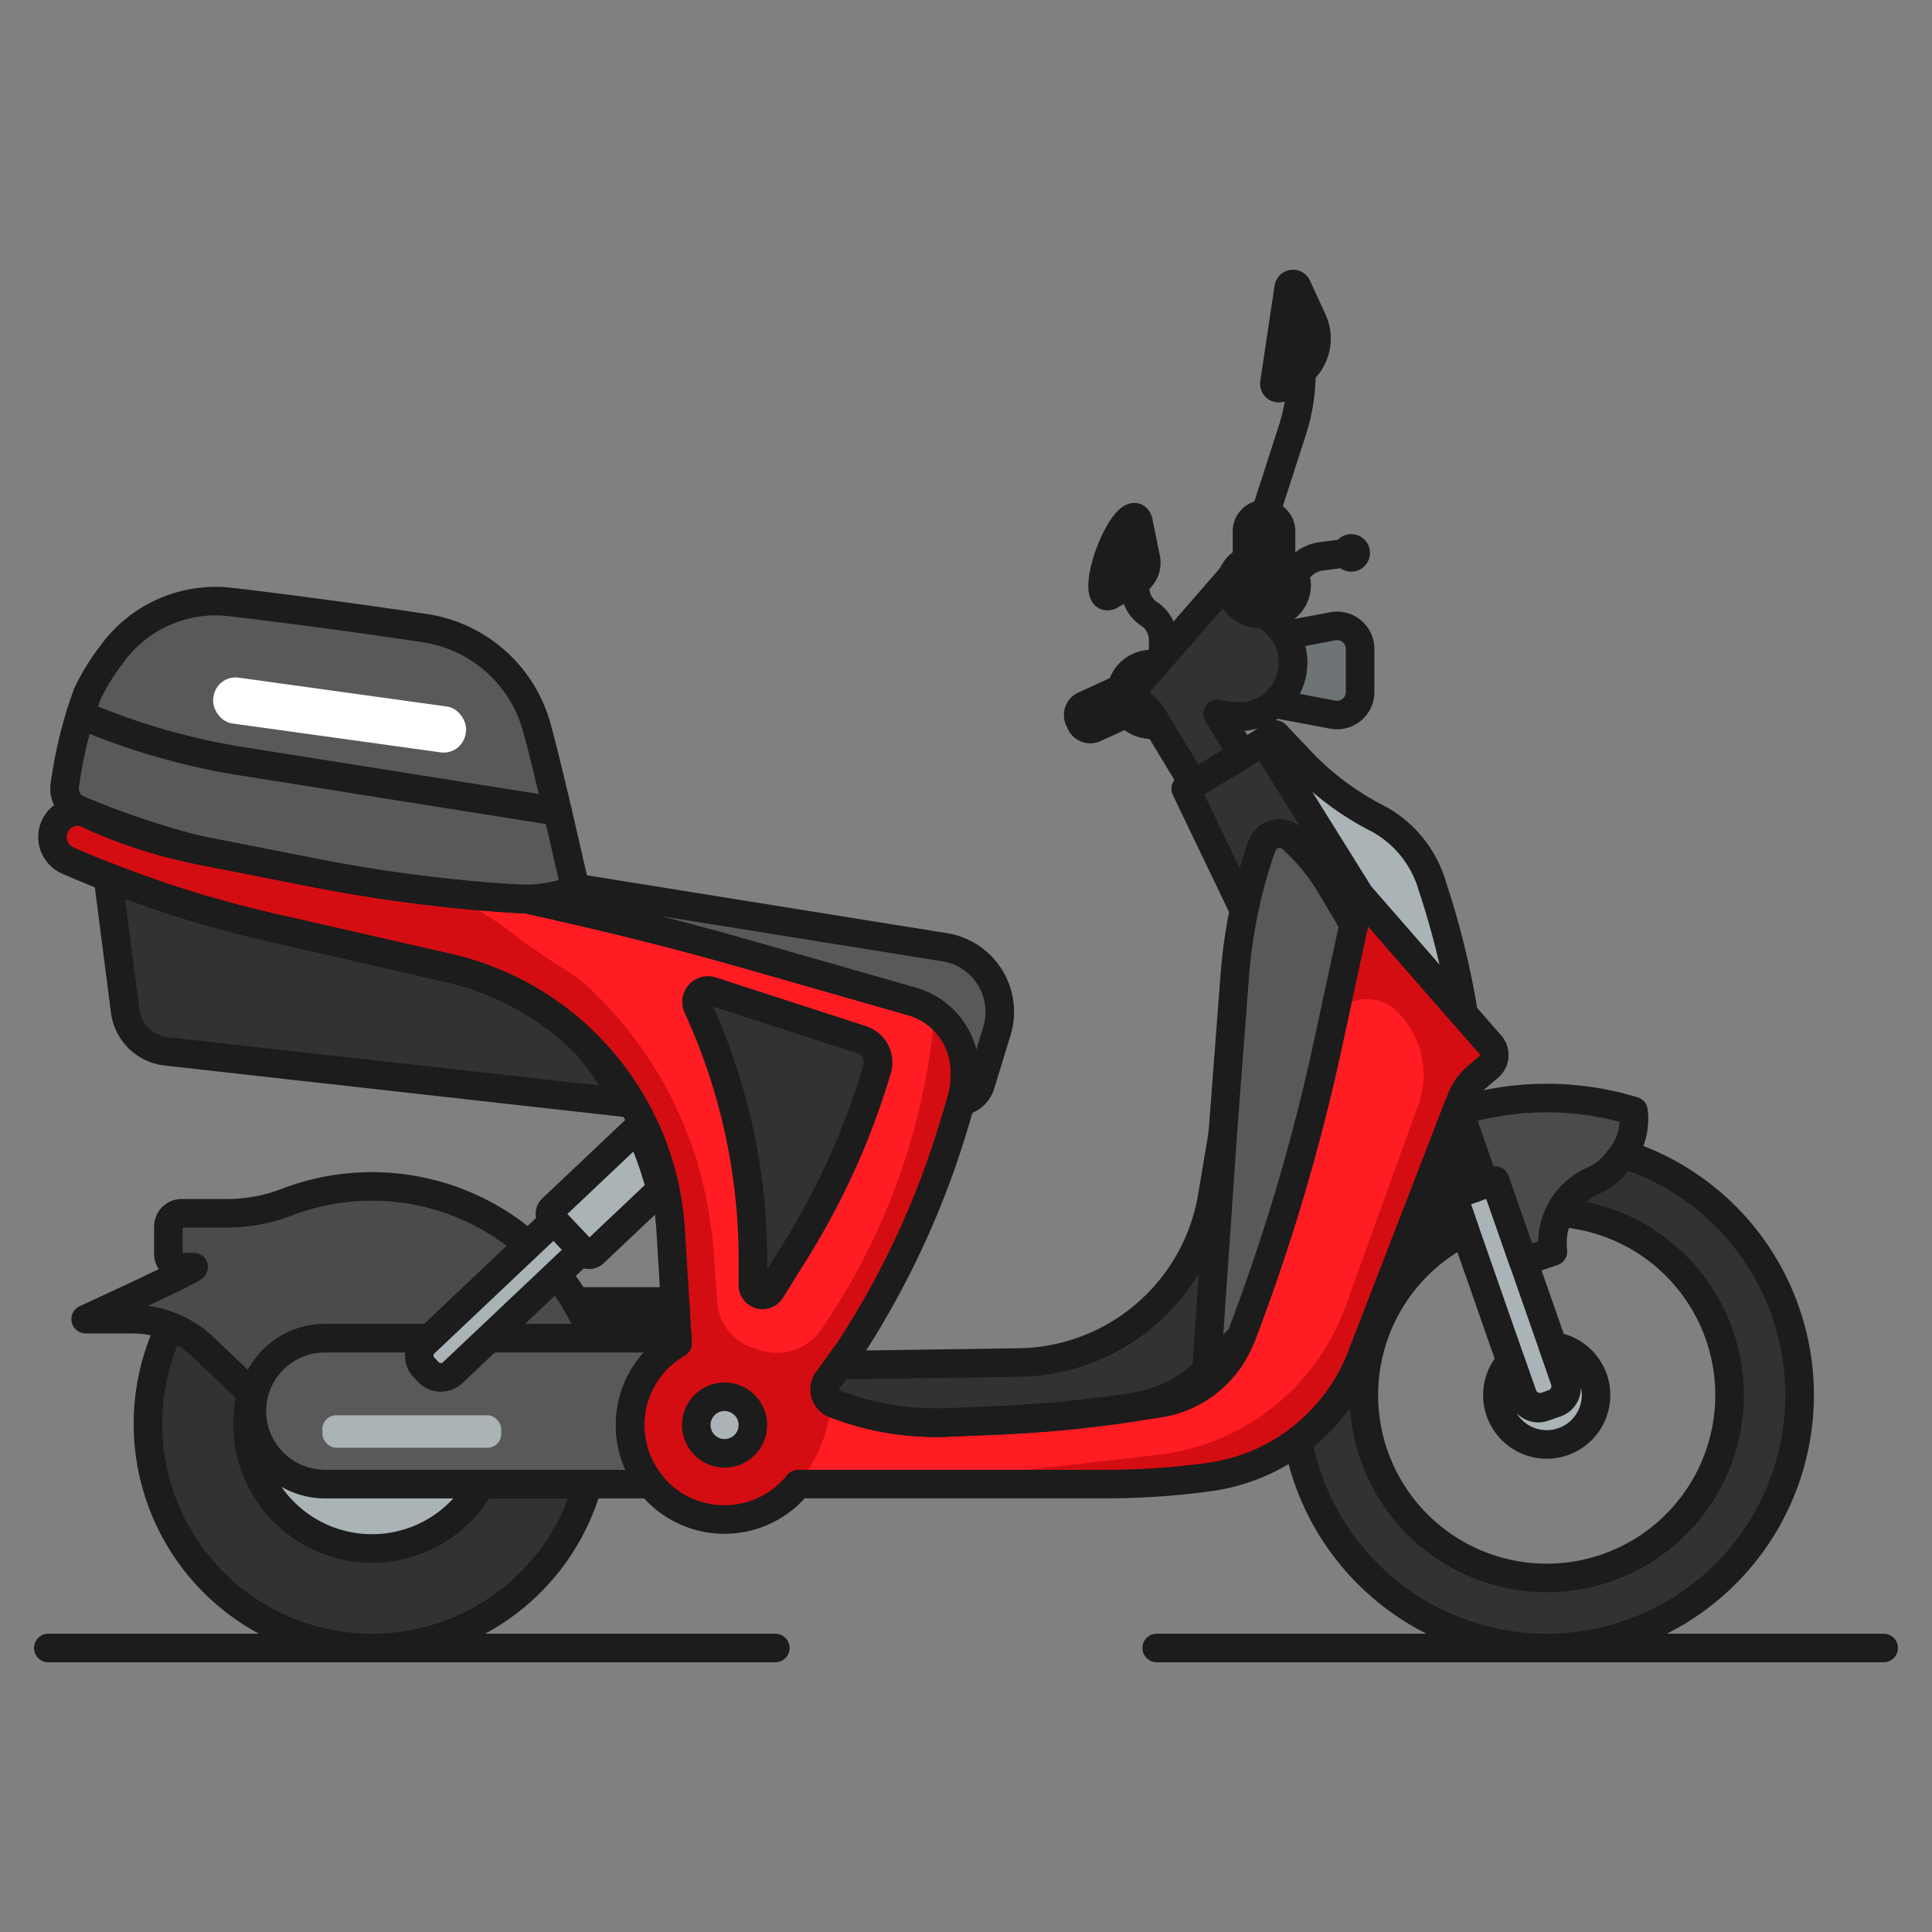 <svg xmlns="http://www.w3.org/2000/svg" width="80" height="80" viewBox="0 0 80 80"><rect x="0" y="0" width="80" height="80" fill="#808080" stroke="none"/><title>scoot-thumbnail</title><g style="isolation:isolate"><g id="icons"><path d="M61.716,43.264l-5.397-6.182-1.345,6.222a82.683,82.683,0,0,1-3.583,12.052L50.106,56.64a5.822,5.822,0,0,1-3.244,1.639h0a51.299,51.299,0,0,1-5.48.532l-2.122.091a11.616,11.616,0,0,1-4.705-.777h0A.637.637,0,0,1,34.27,57.16l.894-1.241a35.898,35.898,0,0,0,4.337-9.336l.326-1.088a3.021,3.021,0,0,0,.127-.867v-.255a3.021,3.021,0,0,0-2.19-2.904l-6.655-1.905q-4.652-1.332-9.387-2.342c-.129,0-.258-.003-.386-.011h0a63.768,63.768,0,0,1-8.361-1.078l-4.729-.931a33.978,33.978,0,0,1-4.632-1.528,1.056,1.056,0,0,0-1.418.769h0a1.059,1.059,0,0,0,.611,1.188h0A46.92,46.92,0,0,0,11.18,38.393l7.362,1.681a11.902,11.902,0,0,1,9.23,10.885l.282,4.661.001.001a3.908,3.908,0,1,0,4.994,5.832H45.792a31.454,31.454,0,0,0,4.297-.295h0a7.898,7.898,0,0,0,6.286-4.973l4.126-10.658a2.348,2.348,0,0,1,.667-.94l.48-.409A.645.645,0,0,0,61.716,43.264Z" fill="#ff1d23"/><path d="M61.846,43.213l-1.573-1.736h0l-3.375-3.725-.986.713-.82,3.657-.006.091A1.779,1.779,0,0,1,57.843,41.88h0a3.666,3.666,0,0,1,.889,3.862l-3.05,8.445a9.408,9.408,0,0,1-7.826,6.064l-7.98.916v.265h5.42a33.904,33.904,0,0,0,4.466-.295h0A8.338,8.338,0,0,0,54.3,59.029a7.899,7.899,0,0,0,1.995-2.873l4.288-10.675a2.356,2.356,0,0,1,.693-.941l.499-.41A.63.63,0,0,0,61.846,43.213Z" fill="#d40d12" style="mix-blend-mode:multiply"/><path d="M38.66,42.301l-.077.755A27.173,27.173,0,0,1,33.98,55.082a2.229,2.229,0,0,1-2.647.776l-.016-.006c-.029-.011-.061-.022-.096-.032a2.124,2.124,0,0,1-1.522-1.91q-.025-.427-.057-.854l-.147-1.899c-.035-.187-.071-.425-.11-.699a16.28,16.28,0,0,0-5.208-9.747h0a6.385,6.385,0,0,0-.819-.586c-.668-.418-1.315-.868-1.954-1.329a14.258,14.258,0,0,0-2.967-1.831c-.657-.095-1.597-.175-2.434-.311-4.665-.757-9.239-1.132-13.566-3.034l-.042-.019.091,1.767,6.749,2.535,6.73,1.521c6.927,1.278,11.533,6.381,11.958,13.249l.197,3.179.001.001a3.706,3.706,0,0,0-1.908,3.432,3.77,3.77,0,0,0,3.11,3.457c.012-.086.023-.171.035-.257a3.64,3.64,0,0,0,.666.062,3.584,3.584,0,0,0,2.535-1.042v.355a3.805,3.805,0,0,0,.438-.449h.048a5.689,5.689,0,0,0,1.348-3.207.599.599,0,0,1-.204-.886l.873-1.183a33.84,33.84,0,0,0,4.234-8.898l.318-1.037a2.815,2.815,0,0,0,.124-.826v-.243A4.031,4.031,0,0,0,38.66,42.301Z" fill="#d40d12" style="mix-blend-mode:multiply"/><path d="M18.541,40.074,11.18,38.393a46.914,46.914,0,0,1-6.713-2.081l.714,5.547a1.934,1.934,0,0,0,1.703,1.675l19.062,2.134a15.771,15.771,0,0,0-1.672-2.437A11.876,11.876,0,0,0,18.541,40.074Z" fill="#323232" stroke="#1c1c1c" stroke-linecap="round" stroke-linejoin="round" stroke-width="1.182"/><path d="M61.671,48.926h1.859a0,0,0,0,1,0,0v8.735a.786.786,0,0,1-.786.786h-.286a.786.786,0,0,1-.786-.786V48.926A0,0,0,0,1,61.671,48.926Z" transform="translate(-14.209 23.665) rotate(-19.268)" fill="#aab3b6" stroke="#1c1c1c" stroke-linecap="round" stroke-linejoin="round" stroke-width="1.182"/><path d="M21.402,61.454H13.445A3.016,3.016,0,0,1,10.5,57.766L7.202,54.624a9.279,9.279,0,1,0,17.141,6.83Z" fill="#323232" stroke="#1c1c1c" stroke-linecap="round" stroke-linejoin="round" stroke-width="1.182"/><polygon points="59.84 47.235 60.58 49.35 61.48 49.035 60.371 45.863 59.84 47.235" fill="#f2f2f2" stroke="#1c1c1c" stroke-linecap="round" stroke-linejoin="round" stroke-width="1.182"/><path d="M34.27,57.16a.637.637,0,0,0,.286.966h0a11.617,11.617,0,0,0,3.503.766q.299.018.6.021t.602-.01l2.122-.091q1.032-.044,2.062-.131t2.054-.213q.683-.085,1.364-.188l1.107-.168q.07-.011.14-.024l.047-.009c.03-.006.061-.012.091-.019l.057-.013c.027-.006.053-.012.08-.019l.062-.016c.024-.006.049-.013.073-.02l.065-.019.068-.021.067-.022.064-.022.069-.025.059-.023.071-.029.054-.023c.025-.011.049-.021.074-.032l.049-.023c.026-.012.051-.024.077-.036l.043-.022c.027-.013.054-.027.08-.041l.034-.018c.029-.016.058-.032.087-.048l.016-.009a4.372,4.372,0,0,0,.428-.281l.001,0,.712-10.393-.441,2.638a8.237,8.237,0,0,1-8.006,6.877l-7.459.107Z" fill="#323232" stroke="#1c1c1c" stroke-linecap="round" stroke-linejoin="round" stroke-width="1.182"/><path d="M45.039,28.823h2.082a0,0,0,0,1,0,0v1.03a0,0,0,0,1,0,0H45.039a.436.436,0,0,1-.436-.436v-.159a.436.436,0,0,1,.436-.436Z" transform="translate(-8.057 21.804) rotate(-24.653)" fill="#4b4e50" stroke="#1c1c1c" stroke-linecap="round" stroke-linejoin="round" stroke-width="1.182"/><path d="M13.445,55.413H24.579A9.845,9.845,0,0,0,11.883,49.777a6.921,6.921,0,0,1-2.481.463H7.519a.549.549,0,0,0-.547.547v1.134a.549.549,0,0,0,.547.547h.499c-.154.175-4.471,2.155-4.471,2.155H5.491a4.277,4.277,0,0,1,2.95,1.18l2.06,1.962A3.032,3.032,0,0,1,13.445,55.413Z" fill="#4b4b4b" stroke="#1c1c1c" stroke-linecap="round" stroke-linejoin="round" stroke-width="1.182"/><path d="M39.118,39.223l-14.95-2.402a.817.817,0,0,0-.943.732q3.97.893,7.884,2.012l6.655,1.905a3.021,3.021,0,0,1,2.19,2.904v.255a3.021,3.021,0,0,1-.127.867l-.032.106a.989.989,0,0,0,.805-.689l.68-2.22A2.71,2.71,0,0,0,39.118,39.223Z" fill="#595959" stroke="#1c1c1c" stroke-linecap="round" stroke-linejoin="round" stroke-width="1.182"/><path d="M27.949,53.89h-4.12a9.795,9.795,0,0,1,.75,1.524h3.462Z" fill="#1c1c1c" stroke="#1c1c1c" stroke-linecap="round" stroke-linejoin="round" stroke-width="1.182"/><path d="M22.198,30.024A5.675,5.675,0,0,0,17.6,26.011c-2.713-.412-6.116-.86-8.073-1.085a5.3,5.3,0,0,0-4.924,2.202A9.056,9.056,0,0,0,3.623,28.72h0a18.072,18.072,0,0,0-.942,3.816h0a.925.925,0,0,0,.497.952,20.291,20.291,0,0,0,5.066,1.716l4.728.931a63.777,63.777,0,0,0,8.361,1.078,6.022,6.022,0,0,0,2.497-.375S22.643,31.545,22.198,30.024Z" fill="#595959" stroke="#1c1c1c" stroke-linecap="round" stroke-linejoin="round" stroke-width="1.182"/><path d="M51.513,37.692a20.987,20.987,0,0,1,.739-2.655h0a.772.772,0,0,1,1.244-.319h0a8.405,8.405,0,0,1,1.613,1.964l.951,1.601.26-1.201-3.98-6.378-3.242,1.96,2.415,5.029Z" fill="#323232" stroke="#1c1c1c" stroke-linecap="round" stroke-linejoin="round" stroke-width="1.182"/><path d="M51.391,55.355h0a82.683,82.683,0,0,0,3.583-12.052l1.085-5.02-.951-1.601a8.405,8.405,0,0,0-1.613-1.964h0a.772.772,0,0,0-1.244.319h0A20.987,20.987,0,0,0,51.13,40.39l-.495,6.512-.712,10.393A4.361,4.361,0,0,0,51.391,55.355Z" fill="#595959" stroke="#1c1c1c" stroke-linecap="round" stroke-linejoin="round" stroke-width="1.182"/><path d="M57.126,33.936l-.03-.016A11.852,11.852,0,0,1,54.02,31.683L52.822,30.418l-.482.285,3.98,6.378L60.61,41.996a34.127,34.127,0,0,0-1.3-5.301A4.65,4.65,0,0,0,57.126,33.936Z" fill="#aab3b6" stroke="#1c1c1c" stroke-linecap="round" stroke-linejoin="round" stroke-width="1.182"/><path d="M67.638,46.003a12.312,12.312,0,0,0-7.215.01L61.48,49.035l.259-.09.169-.059,1.17,3.346,1.226-.41a2.823,2.823,0,0,1,1.674-2.933,2.47,2.47,0,0,0,.965-.75l.182-.235A2.555,2.555,0,0,0,67.638,46.003Z" fill="#4b4b4b" stroke="#1c1c1c" stroke-linecap="round" stroke-linejoin="round" stroke-width="1.182"/><polygon points="60.152 49.499 60.152 49.499 60.152 49.499 60.412 49.409 60.58 49.35 59.84 47.235 58.349 51.087 60.357 50.086 60.192 49.612 60.152 49.499" fill="#1c1c1c" stroke="#1c1c1c" stroke-miterlimit="10" stroke-width="1.182"/><path d="M64.305,55.744l.527,1.507a.66.66,0,0,1-.406.841l-.508.178a.66.66,0,0,1-.841-.406l-.521-1.49a2.042,2.042,0,1,0,1.749-.63Z" fill="#aab3b6" stroke="#1c1c1c" stroke-linecap="round" stroke-linejoin="round" stroke-width="1.182"/><path d="M26.094,59.008a3.91,3.91,0,0,1,1.96-3.386l-.001-.001-.013-.207H13.445a3.029,3.029,0,0,0-3.02,3.02h0a3.029,3.029,0,0,0,3.02,3.02H26.958A3.889,3.889,0,0,1,26.094,59.008Z" fill="#595959" stroke="#1c1c1c" stroke-linecap="round" stroke-linejoin="round" stroke-width="1.182"/><path d="M55.19,25.933,53.23,26.3a2.242,2.242,0,0,1-.469,2.835l2.429.456a.953.953,0,0,0,1.129-.937V26.869A.953.953,0,0,0,55.19,25.933Z" fill="#6e7476" stroke="#1c1c1c" stroke-linecap="round" stroke-linejoin="round" stroke-width="1.182"/><path d="M52.39,21.295l1.126-3.487a7.667,7.667,0,0,0,.371-2.356h0" fill="none" stroke="#1c1c1c" stroke-linecap="round" stroke-linejoin="round" stroke-width="1.182"/><path d="M53.81,15.454l-.749.58a.181.181,0,0,1-.29-.17l.591-3.949a.181.181,0,0,1,.344-.049l.642,1.397A1.813,1.813,0,0,1,53.81,15.454Z" fill="#1c1c1c" stroke="#1c1c1c" stroke-linecap="round" stroke-linejoin="round" stroke-width="1.182"/><path d="M53.782,23.546h0a1.485,1.485,0,0,1,.94-.51l1.042-.135" fill="none" stroke="#1c1c1c" stroke-linecap="round" stroke-linejoin="round" stroke-width="1.182"/><circle cx="55.952" cy="22.894" r="0.188" transform="translate(-0.849 2.195) rotate(-2.23)" fill="none" stroke="#1c1c1c" stroke-linecap="round" stroke-linejoin="round" stroke-width="1.182"/><path d="M53.045,23.221V22a.705.705,0,1,0-1.41,0v1.201a1.152,1.152,0,0,0-.684,1.115,1.173,1.173,0,0,0,1.181,1.091h.373a1.174,1.174,0,0,0,1.185-1.142A1.152,1.152,0,0,0,53.045,23.221Z" fill="#1c1c1c" stroke="#1c1c1c" stroke-linecap="round" stroke-linejoin="round" stroke-width="1.182"/><path d="M48.163,27.128v-.63a1.292,1.292,0,0,0-.58-1.078h0a1.292,1.292,0,0,1-.58-1.078v-.037" fill="none" stroke="#1c1c1c" stroke-linecap="round" stroke-linejoin="round" stroke-width="1.182"/><path d="M47.447,23.116l-.291-1.429c-.018-.14-.063-.233-.137-.261-.246-.092-.718.561-1.054,1.458s-.409,1.7-.163,1.792a.228.228,0,0,0,.204-.051l.971-.515A.918.918,0,0,0,47.447,23.116Z" fill="#1c1c1c" stroke="#1c1c1c" stroke-linecap="round" stroke-linejoin="round" stroke-width="1.182"/><path d="M47.681,29.582l.038-.023-.951-.829L47.84,27.499h-.169a1.254,1.254,0,0,0-1.245,1.405h0a1.254,1.254,0,0,0,1.245,1.103h.265Z" fill="none" stroke="#1c1c1c" stroke-linecap="round" stroke-linejoin="round" stroke-width="1.182"/><path d="M52.404,25.486l.069-.079h-.342a1.172,1.172,0,0,1-1.179-1.075,1.154,1.154,0,0,1,.045-.404L50.97,23.905l-3.843,4.412a.549.549,0,0,0,.053.774l.221.193a1.7,1.7,0,0,1,.279.299l1.744,2.884,2.019-1.221-1.021-1.689a4.624,4.624,0,0,0,1.084.115,2.244,2.244,0,0,0,.898-4.185Z" fill="#323232" stroke="#1c1c1c" stroke-linecap="round" stroke-linejoin="round" stroke-width="1.182"/><path d="M58.349,51.087l-.21.542a8.547,8.547,0,0,1,2.069-1.468Z" fill="#323232" stroke="#1c1c1c" stroke-linecap="round" stroke-linejoin="round" stroke-width="1.182"/><path d="M67.211,47.784c-.028.041-.057.081-.087.12l-.182.235a2.47,2.47,0,0,1-.965.75A2.824,2.824,0,0,0,64.58,50.216a7.571,7.571,0,1,1-3.907.774l-.315-.902c-.019.009-.039.018-.058.028l-.092.046a8.545,8.545,0,0,0-2.069,1.468h0L56.375,56.186a7.896,7.896,0,0,1-2.631,3.47,10.473,10.473,0,1,0,13.467-11.873Z" fill="#323232" stroke="#1c1c1c" stroke-linecap="round" stroke-linejoin="round" stroke-width="1.182"/><path d="M19.739,49.893h1.69a0,0,0,0,1,0,0v7.375a.715.715,0,0,1-.715.715h-.26a.715.715,0,0,1-.715-.715V49.893A0,0,0,0,1,19.739,49.893Z" transform="translate(45.624 1.918) rotate(46.592)" fill="#aab3b6" stroke="#1c1c1c" stroke-linecap="round" stroke-linejoin="round" stroke-width="1.182"/><rect x="13.35" y="58.604" width="7.405" height="1.344" rx="0.569" ry="0.569" fill="#aab3b6"/><path d="M26.436,46.672,22.86,50.055a.277.277,0,0,0-.011.391L24.196,51.87a.277.277,0,0,0,.391.011L27.36,49.259A15.68,15.68,0,0,0,26.436,46.672Z" fill="#aab3b6" stroke="#1c1c1c" stroke-linecap="round" stroke-linejoin="round" stroke-width="1.182"/><circle cx="30.003" cy="59.008" r="1.172" fill="#aab3b6" stroke="#1c1c1c" stroke-linecap="round" stroke-linejoin="round" stroke-width="1.182"/><path d="M28.884,41.685h0a25.097,25.097,0,0,1,2.292,10.478V53.219a.4.4,0,0,0,.74.212L32.932,51.8a30.73,30.73,0,0,0,3.342-7.374l.045-.149a.987.987,0,0,0-.64-1.224l-6.217-2.017A.475.475,0,0,0,28.884,41.685Z" fill="#323232" stroke="#1c1c1c" stroke-linecap="round" stroke-linejoin="round" stroke-width="1.182"/><path d="M13.445,61.454a3.029,3.029,0,0,1-3.02-3.02h0a3,3,0,0,1,.076-.667L10.41,57.68a5.156,5.156,0,0,0,9.508,3.774Z" fill="#aab3b6" stroke="#1c1c1c" stroke-linecap="round" stroke-linejoin="round" stroke-width="1.182"/><path d="M61.716,43.264l-5.397-6.182-1.345,6.222a82.683,82.683,0,0,1-3.583,12.052L50.106,56.64a5.822,5.822,0,0,1-3.244,1.639h0a51.299,51.299,0,0,1-5.48.532l-2.122.091a11.616,11.616,0,0,1-4.705-.777h0A.637.637,0,0,1,34.27,57.16l.894-1.241a35.898,35.898,0,0,0,4.337-9.336l.326-1.088a3.021,3.021,0,0,0,.127-.867v-.255a3.021,3.021,0,0,0-2.19-2.904l-6.655-1.905q-4.652-1.332-9.387-2.342c-.129,0-.258-.003-.386-.011h0a63.768,63.768,0,0,1-8.361-1.078l-4.729-.931a33.978,33.978,0,0,1-4.632-1.528,1.056,1.056,0,0,0-1.418.769h0a1.059,1.059,0,0,0,.611,1.188h0A46.92,46.92,0,0,0,11.18,38.393l7.362,1.681a11.902,11.902,0,0,1,9.23,10.885l.282,4.661.001.001a3.908,3.908,0,1,0,4.994,5.832H45.792a31.454,31.454,0,0,0,4.297-.295h0a7.898,7.898,0,0,0,6.286-4.973l4.126-10.658a2.348,2.348,0,0,1,.667-.94l.48-.409A.645.645,0,0,0,61.716,43.264Z" fill="none" stroke="#1c1c1c" stroke-linecap="round" stroke-linejoin="round" stroke-width="1.182"/><line x1="2" y1="68.24" x2="32.104" y2="68.24" fill="#595959" stroke="#1c1c1c" stroke-linecap="round" stroke-linejoin="round" stroke-width="1.182"/><line x1="47.896" y1="68.24" x2="78" y2="68.24" fill="#595959" stroke="#1c1c1c" stroke-linecap="round" stroke-linejoin="round" stroke-width="1.182"/><path d="M3.325,29.607l.992.383A28.048,28.048,0,0,0,10.01,31.522l13.079,2.079" fill="none" stroke="#1c1c1c" stroke-linecap="round" stroke-linejoin="round" stroke-width="1.182"/><rect x="8.786" y="28.649" width="10.554" height="1.916" rx="0.923" ry="0.923" transform="translate(4.202 -1.652) rotate(7.899)" fill="#fff"/></g></g></svg>